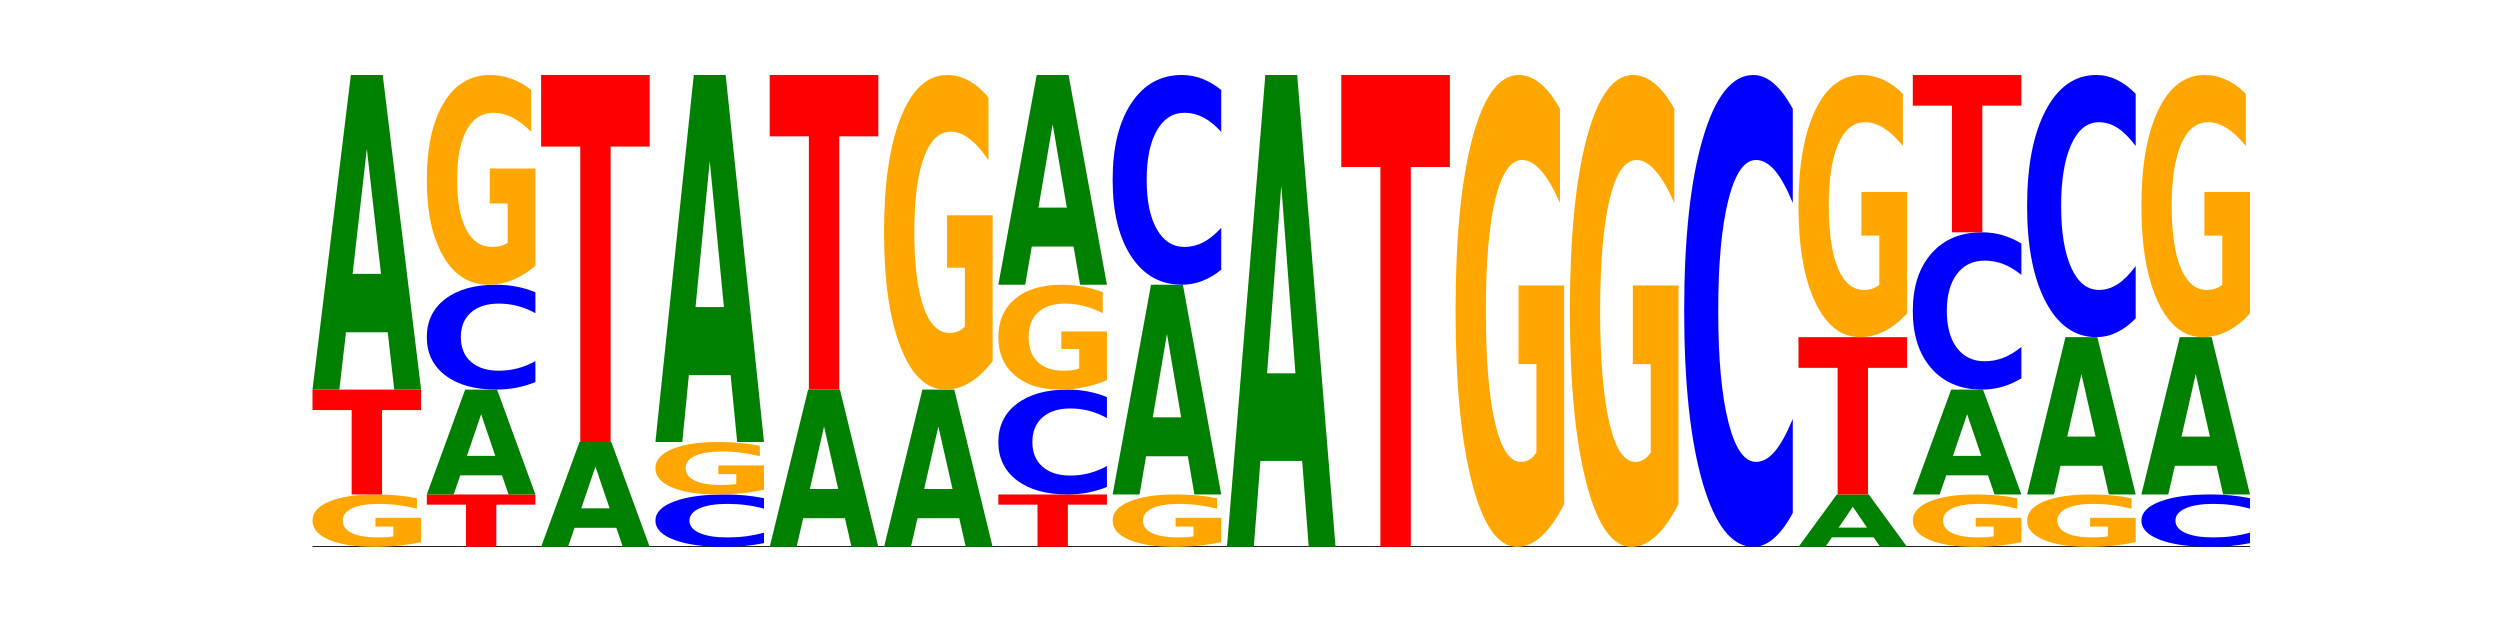 <?xml version="1.0" encoding="utf-8" standalone="no"?>
<!DOCTYPE svg PUBLIC "-//W3C//DTD SVG 1.1//EN"
  "http://www.w3.org/Graphics/SVG/1.1/DTD/svg11.dtd">
<!-- Created with matplotlib (https://matplotlib.org/) -->
<svg height="180pt" version="1.1" viewBox="0 0 720 180" width="720pt" xmlns="http://www.w3.org/2000/svg" xmlns:xlink="http://www.w3.org/1999/xlink">
 <defs>
  <style type="text/css">*{stroke-linecap:butt;stroke-linejoin:round;}</style>
 </defs>
 <g id="figure_1">
  <g id="patch_1">
   <path d="M 0 180 
L 720 180 
L 720 0 
L 0 0 
z
" style="fill:none;"/>
  </g>
  <g id="axes_1">
   <g id="line2d_1">
    <path clip-path="url(#p767126e219)" d="M 90 157.5 
L 648 157.5 
" style="fill:none;stroke:#000000;stroke-linecap:square;stroke-width:0.5;"/>
   </g>
   <g id="patch_2">
    <path clip-path="url(#p767126e219)" d="M 121.274 156.134 
Q 118.12 156.817 114.728 157.16 
Q 111.336 157.5 107.719 157.5 
Q 99.546 157.5 94.773 155.466 
Q 90 153.433 90 149.955 
Q 90 146.436 94.857 144.418 
Q 99.722 142.4 108.181 142.4 
Q 111.441 142.4 114.427 142.674 
Q 117.419 142.946 120.069 143.482 
L 120.069 146.492 
Q 117.335 145.803 114.63 145.463 
Q 111.924 145.12 109.205 145.12 
Q 104.172 145.12 101.446 146.374 
Q 98.719 147.625 98.719 149.955 
Q 98.719 152.263 101.348 153.523 
Q 103.976 154.78 108.812 154.78 
Q 110.13 154.78 111.258 154.708 
Q 112.387 154.633 113.284 154.478 
L 113.284 151.652 
L 108.132 151.652 
L 108.132 149.134 
L 121.274 149.134 
z
" style="fill:#ffa600;"/>
   </g>
   <g id="patch_3">
    <path clip-path="url(#p767126e219)" d="M 90 112.2 
L 121.274 112.2 
L 121.274 118.09 
L 110.023 118.09 
L 110.023 142.4 
L 101.273 142.4 
L 101.273 118.09 
L 90 118.09 
z
" style="fill:#ff0000;"/>
   </g>
   <g id="patch_4">
    <path clip-path="url(#p767126e219)" d="M 111.664 95.695 
L 99.636 95.695 
L 97.737 112.2 
L 90 112.2 
L 101.049 21.6 
L 110.225 21.6 
L 121.274 112.2 
L 113.544 112.2 
z
M 101.554 78.88 
L 109.726 78.88 
L 105.647 42.842 
z
" style="fill:#008000;"/>
   </g>
   <g id="patch_5">
    <path clip-path="url(#p767126e219)" d="M 122.92 142.4 
L 154.195 142.4 
L 154.195 145.345 
L 142.943 145.345 
L 142.943 157.5 
L 134.194 157.5 
L 134.194 145.345 
L 122.92 145.345 
z
" style="fill:#ff0000;"/>
   </g>
   <g id="patch_6">
    <path clip-path="url(#p767126e219)" d="M 144.584 136.899 
L 132.557 136.899 
L 130.657 142.4 
L 122.92 142.4 
L 133.97 112.2 
L 143.145 112.2 
L 154.195 142.4 
L 146.464 142.4 
z
M 134.475 131.293 
L 142.647 131.293 
L 138.567 119.281 
z
" style="fill:#008000;"/>
   </g>
   <g id="patch_7">
    <path clip-path="url(#p767126e219)" d="M 154.195 110.035 
Q 151.579 111.108 148.75 111.651 
Q 145.921 112.2 142.84 112.2 
Q 133.652 112.2 128.286 108.133 
Q 122.92 104.065 122.92 97.109 
Q 122.92 90.129 128.286 86.067 
Q 133.652 82 142.84 82 
Q 145.921 82 148.75 82.549 
Q 151.579 83.092 154.195 84.165 
L 154.195 90.185 
Q 151.555 88.762 148.994 88.101 
Q 146.433 87.44 143.604 87.44 
Q 138.53 87.44 135.622 90.016 
Q 132.723 92.587 132.723 97.109 
Q 132.723 101.613 135.622 104.19 
Q 138.53 106.76 143.604 106.76 
Q 146.433 106.76 148.994 106.099 
Q 151.555 105.431 154.195 104.009 
z
" style="fill:#0000ff;"/>
   </g>
   <g id="patch_8">
    <path clip-path="url(#p767126e219)" d="M 154.195 76.535 
Q 151.041 79.268 147.648 80.64 
Q 144.256 82 140.639 82 
Q 132.467 82 127.694 73.865 
Q 122.92 65.73 122.92 51.819 
Q 122.92 37.745 127.778 29.672 
Q 132.642 21.6 141.102 21.6 
Q 144.361 21.6 147.347 22.698 
Q 150.34 23.783 152.989 25.929 
L 152.989 37.97 
Q 150.256 35.212 147.55 33.852 
Q 144.845 32.48 142.125 32.48 
Q 137.093 32.48 134.366 37.495 
Q 131.64 42.499 131.64 51.819 
Q 131.64 61.052 134.268 66.092 
Q 136.896 71.12 141.733 71.12 
Q 143.05 71.12 144.179 70.833 
Q 145.307 70.534 146.204 69.91 
L 146.204 58.606 
L 141.053 58.606 
L 141.053 48.537 
L 154.195 48.537 
z
" style="fill:#ffa600;"/>
   </g>
   <g id="patch_9">
    <path clip-path="url(#p767126e219)" d="M 177.504 151.999 
L 165.477 151.999 
L 163.578 157.5 
L 155.841 157.5 
L 166.89 127.3 
L 176.066 127.3 
L 187.115 157.5 
L 179.384 157.5 
z
M 167.395 146.393 
L 175.567 146.393 
L 171.487 134.381 
z
" style="fill:#008000;"/>
   </g>
   <g id="patch_10">
    <path clip-path="url(#p767126e219)" d="M 155.841 21.6 
L 187.115 21.6 
L 187.115 42.214 
L 175.864 42.214 
L 175.864 127.3 
L 167.114 127.3 
L 167.114 42.214 
L 155.841 42.214 
z
" style="fill:#ff0000;"/>
   </g>
   <g id="patch_11">
    <path clip-path="url(#p767126e219)" d="M 220.035 156.418 
Q 217.419 156.954 214.591 157.226 
Q 211.762 157.5 208.681 157.5 
Q 199.493 157.5 194.127 155.466 
Q 188.761 153.433 188.761 149.955 
Q 188.761 146.464 194.127 144.434 
Q 199.493 142.4 208.681 142.4 
Q 211.762 142.4 214.591 142.674 
Q 217.419 142.946 220.035 143.482 
L 220.035 146.492 
Q 217.396 145.781 214.835 145.451 
Q 212.274 145.12 209.445 145.12 
Q 204.371 145.12 201.463 146.408 
Q 198.563 147.693 198.563 149.955 
Q 198.563 152.207 201.463 153.495 
Q 204.371 154.78 209.445 154.78 
Q 212.274 154.78 214.835 154.449 
Q 217.396 154.116 220.035 153.405 
z
" style="fill:#0000ff;"/>
   </g>
   <g id="patch_12">
    <path clip-path="url(#p767126e219)" d="M 220.035 141.034 
Q 216.881 141.717 213.489 142.06 
Q 210.097 142.4 206.48 142.4 
Q 198.307 142.4 193.534 140.366 
Q 188.761 138.333 188.761 134.855 
Q 188.761 131.336 193.618 129.318 
Q 198.483 127.3 206.943 127.3 
Q 210.202 127.3 213.188 127.574 
Q 216.18 127.846 218.83 128.382 
L 218.83 131.392 
Q 216.096 130.703 213.391 130.363 
Q 210.685 130.02 207.966 130.02 
Q 202.933 130.02 200.207 131.274 
Q 197.48 132.525 197.48 134.855 
Q 197.48 137.163 200.109 138.423 
Q 202.737 139.68 207.573 139.68 
Q 208.891 139.68 210.019 139.608 
Q 211.148 139.533 212.045 139.378 
L 212.045 136.552 
L 206.893 136.552 
L 206.893 134.034 
L 220.035 134.034 
z
" style="fill:#ffa600;"/>
   </g>
   <g id="patch_13">
    <path clip-path="url(#p767126e219)" d="M 210.425 108.045 
L 198.397 108.045 
L 196.498 127.3 
L 188.761 127.3 
L 199.81 21.6 
L 208.986 21.6 
L 220.035 127.3 
L 212.305 127.3 
z
M 200.315 88.427 
L 208.487 88.427 
L 204.408 46.383 
z
" style="fill:#008000;"/>
   </g>
   <g id="patch_14">
    <path clip-path="url(#p767126e219)" d="M 243.345 149.248 
L 231.318 149.248 
L 229.418 157.5 
L 221.681 157.5 
L 232.731 112.2 
L 241.906 112.2 
L 252.956 157.5 
L 245.225 157.5 
z
M 233.236 140.84 
L 241.408 140.84 
L 237.328 122.821 
z
" style="fill:#008000;"/>
   </g>
   <g id="patch_15">
    <path clip-path="url(#p767126e219)" d="M 221.681 21.6 
L 252.956 21.6 
L 252.956 39.27 
L 241.704 39.27 
L 241.704 112.2 
L 232.955 112.2 
L 232.955 39.27 
L 221.681 39.27 
z
" style="fill:#ff0000;"/>
   </g>
   <g id="patch_16">
    <path clip-path="url(#p767126e219)" d="M 276.266 149.248 
L 264.238 149.248 
L 262.339 157.5 
L 254.602 157.5 
L 265.651 112.2 
L 274.827 112.2 
L 285.876 157.5 
L 278.145 157.5 
z
M 266.156 140.84 
L 274.328 140.84 
L 270.249 122.821 
z
" style="fill:#008000;"/>
   </g>
   <g id="patch_17">
    <path clip-path="url(#p767126e219)" d="M 285.876 104.003 
Q 282.722 108.101 279.33 110.16 
Q 275.937 112.2 272.321 112.2 
Q 264.148 112.2 259.375 99.998 
Q 254.602 87.795 254.602 66.928 
Q 254.602 45.817 259.459 33.709 
Q 264.323 21.6 272.783 21.6 
Q 276.042 21.6 279.028 23.247 
Q 282.021 24.875 284.671 28.094 
L 284.671 46.154 
Q 281.937 42.018 279.232 39.978 
Q 276.526 37.92 273.807 37.92 
Q 268.774 37.92 266.048 45.443 
Q 263.321 52.948 263.321 66.928 
Q 263.321 80.777 265.949 88.338 
Q 268.578 95.88 273.414 95.88 
Q 274.732 95.88 275.86 95.45 
Q 276.989 95.001 277.886 94.065 
L 277.886 77.109 
L 272.734 77.109 
L 272.734 62.006 
L 285.876 62.006 
z
" style="fill:#ffa600;"/>
   </g>
   <g id="patch_18">
    <path clip-path="url(#p767126e219)" d="M 287.522 142.4 
L 318.796 142.4 
L 318.796 145.345 
L 307.545 145.345 
L 307.545 157.5 
L 298.795 157.5 
L 298.795 145.345 
L 287.522 145.345 
z
" style="fill:#ff0000;"/>
   </g>
   <g id="patch_19">
    <path clip-path="url(#p767126e219)" d="M 318.796 140.235 
Q 316.18 141.308 313.352 141.851 
Q 310.523 142.4 307.442 142.4 
Q 298.254 142.4 292.888 138.333 
Q 287.522 134.265 287.522 127.309 
Q 287.522 120.329 292.888 116.267 
Q 298.254 112.2 307.442 112.2 
Q 310.523 112.2 313.352 112.749 
Q 316.18 113.292 318.796 114.365 
L 318.796 120.385 
Q 316.157 118.962 313.596 118.301 
Q 311.035 117.64 308.206 117.64 
Q 303.132 117.64 300.224 120.216 
Q 297.324 122.787 297.324 127.309 
Q 297.324 131.813 300.224 134.39 
Q 303.132 136.96 308.206 136.96 
Q 311.035 136.96 313.596 136.299 
Q 316.157 135.631 318.796 134.209 
z
" style="fill:#0000ff;"/>
   </g>
   <g id="patch_20">
    <path clip-path="url(#p767126e219)" d="M 318.796 109.468 
Q 315.642 110.834 312.25 111.52 
Q 308.858 112.2 305.241 112.2 
Q 297.068 112.2 292.295 108.133 
Q 287.522 104.065 287.522 97.109 
Q 287.522 90.072 292.379 86.036 
Q 297.244 82 305.704 82 
Q 308.963 82 311.949 82.549 
Q 314.941 83.092 317.591 84.165 
L 317.591 90.185 
Q 314.857 88.806 312.152 88.126 
Q 309.446 87.44 306.727 87.44 
Q 301.694 87.44 298.968 89.948 
Q 296.241 92.449 296.241 97.109 
Q 296.241 101.726 298.87 104.246 
Q 301.498 106.76 306.334 106.76 
Q 307.652 106.76 308.781 106.617 
Q 309.909 106.467 310.806 106.155 
L 310.806 100.503 
L 305.655 100.503 
L 305.655 95.469 
L 318.796 95.469 
z
" style="fill:#ffa600;"/>
   </g>
   <g id="patch_21">
    <path clip-path="url(#p767126e219)" d="M 309.186 70.997 
L 297.158 70.997 
L 295.259 82 
L 287.522 82 
L 298.571 21.6 
L 307.747 21.6 
L 318.796 82 
L 311.066 82 
z
M 299.077 59.787 
L 307.248 59.787 
L 303.169 35.762 
z
" style="fill:#008000;"/>
   </g>
   <g id="patch_22">
    <path clip-path="url(#p767126e219)" d="M 351.717 156.134 
Q 348.563 156.817 345.17 157.16 
Q 341.778 157.5 338.161 157.5 
Q 329.989 157.5 325.216 155.466 
Q 320.442 153.433 320.442 149.955 
Q 320.442 146.436 325.3 144.418 
Q 330.164 142.4 338.624 142.4 
Q 341.883 142.4 344.869 142.674 
Q 347.862 142.946 350.511 143.482 
L 350.511 146.492 
Q 347.778 145.803 345.072 145.463 
Q 342.367 145.12 339.647 145.12 
Q 334.615 145.12 331.888 146.374 
Q 329.162 147.625 329.162 149.955 
Q 329.162 152.263 331.79 153.523 
Q 334.419 154.78 339.255 154.78 
Q 340.572 154.78 341.701 154.708 
Q 342.829 154.633 343.727 154.478 
L 343.727 151.652 
L 338.575 151.652 
L 338.575 149.134 
L 351.717 149.134 
z
" style="fill:#ffa600;"/>
   </g>
   <g id="patch_23">
    <path clip-path="url(#p767126e219)" d="M 342.106 131.397 
L 330.079 131.397 
L 328.18 142.4 
L 320.442 142.4 
L 331.492 82 
L 340.668 82 
L 351.717 142.4 
L 343.986 142.4 
z
M 331.997 120.187 
L 340.169 120.187 
L 336.089 96.162 
z
" style="fill:#008000;"/>
   </g>
   <g id="patch_24">
    <path clip-path="url(#p767126e219)" d="M 351.717 77.671 
Q 349.101 79.817 346.272 80.902 
Q 343.443 82 340.362 82 
Q 331.175 82 325.809 73.865 
Q 320.442 65.73 320.442 51.819 
Q 320.442 37.857 325.809 29.735 
Q 331.175 21.6 340.362 21.6 
Q 343.443 21.6 346.272 22.698 
Q 349.101 23.783 351.717 25.929 
L 351.717 37.97 
Q 349.077 35.125 346.516 33.802 
Q 343.955 32.48 341.127 32.48 
Q 336.052 32.48 333.144 37.633 
Q 330.245 42.773 330.245 51.819 
Q 330.245 60.827 333.144 65.98 
Q 336.052 71.12 341.127 71.12 
Q 343.955 71.12 346.516 69.798 
Q 349.077 68.463 351.717 65.618 
z
" style="fill:#0000ff;"/>
   </g>
   <g id="patch_25">
    <path clip-path="url(#p767126e219)" d="M 375.027 132.743 
L 362.999 132.743 
L 361.1 157.5 
L 353.363 157.5 
L 364.412 21.6 
L 373.588 21.6 
L 384.637 157.5 
L 376.907 157.5 
z
M 364.917 107.52 
L 373.089 107.52 
L 369.01 53.463 
z
" style="fill:#008000;"/>
   </g>
   <g id="patch_26">
    <path clip-path="url(#p767126e219)" d="M 386.283 21.6 
L 417.558 21.6 
L 417.558 48.104 
L 406.306 48.104 
L 406.306 157.5 
L 397.556 157.5 
L 397.556 48.104 
L 386.283 48.104 
z
" style="fill:#ff0000;"/>
   </g>
   <g id="patch_27">
    <path clip-path="url(#p767126e219)" d="M 450.478 145.204 
Q 447.324 151.352 443.931 154.44 
Q 440.539 157.5 436.922 157.5 
Q 428.75 157.5 423.977 139.197 
Q 419.204 120.893 419.204 89.592 
Q 419.204 57.926 424.061 39.763 
Q 428.925 21.6 437.385 21.6 
Q 440.644 21.6 443.63 24.07 
Q 446.623 26.513 449.272 31.341 
L 449.272 58.431 
Q 446.539 52.227 443.833 49.167 
Q 441.128 46.079 438.408 46.079 
Q 433.376 46.079 430.649 57.365 
Q 427.923 68.622 427.923 89.592 
Q 427.923 110.366 430.551 121.707 
Q 433.18 133.021 438.016 133.021 
Q 439.334 133.021 440.462 132.375 
Q 441.59 131.701 442.488 130.298 
L 442.488 104.864 
L 437.336 104.864 
L 437.336 82.209 
L 450.478 82.209 
z
" style="fill:#ffa600;"/>
   </g>
   <g id="patch_28">
    <path clip-path="url(#p767126e219)" d="M 483.398 145.204 
Q 480.244 151.352 476.852 154.44 
Q 473.459 157.5 469.843 157.5 
Q 461.67 157.5 456.897 139.197 
Q 452.124 120.893 452.124 89.592 
Q 452.124 57.926 456.981 39.763 
Q 461.845 21.6 470.305 21.6 
Q 473.565 21.6 476.55 24.07 
Q 479.543 26.513 482.193 31.341 
L 482.193 58.431 
Q 479.459 52.227 476.754 49.167 
Q 474.048 46.079 471.329 46.079 
Q 466.296 46.079 463.57 57.365 
Q 460.843 68.622 460.843 89.592 
Q 460.843 110.366 463.472 121.707 
Q 466.1 133.021 470.936 133.021 
Q 472.254 133.021 473.382 132.375 
Q 474.511 131.701 475.408 130.298 
L 475.408 104.864 
L 470.256 104.864 
L 470.256 82.209 
L 483.398 82.209 
z
" style="fill:#ffa600;"/>
   </g>
   <g id="patch_29">
    <path clip-path="url(#p767126e219)" d="M 516.319 147.759 
Q 513.703 152.587 510.874 155.03 
Q 508.045 157.5 504.964 157.5 
Q 495.776 157.5 490.41 139.197 
Q 485.044 120.893 485.044 89.592 
Q 485.044 58.179 490.41 39.903 
Q 495.776 21.6 504.964 21.6 
Q 508.045 21.6 510.874 24.07 
Q 513.703 26.513 516.319 31.341 
L 516.319 58.431 
Q 513.679 52.031 511.118 49.055 
Q 508.557 46.079 505.728 46.079 
Q 500.654 46.079 497.746 57.673 
Q 494.847 69.239 494.847 89.592 
Q 494.847 109.861 497.746 121.455 
Q 500.654 133.021 505.728 133.021 
Q 508.557 133.021 511.118 130.045 
Q 513.679 127.041 516.319 120.641 
z
" style="fill:#0000ff;"/>
   </g>
   <g id="patch_30">
    <path clip-path="url(#p767126e219)" d="M 539.628 154.749 
L 527.601 154.749 
L 525.702 157.5 
L 517.965 157.5 
L 529.014 142.4 
L 538.19 142.4 
L 549.239 157.5 
L 541.508 157.5 
z
M 529.519 151.947 
L 537.691 151.947 
L 533.611 145.94 
z
" style="fill:#008000;"/>
   </g>
   <g id="patch_31">
    <path clip-path="url(#p767126e219)" d="M 517.965 97.1 
L 549.239 97.1 
L 549.239 105.935 
L 537.987 105.935 
L 537.987 142.4 
L 529.238 142.4 
L 529.238 105.935 
L 517.965 105.935 
z
" style="fill:#ff0000;"/>
   </g>
   <g id="patch_32">
    <path clip-path="url(#p767126e219)" d="M 549.239 90.269 
Q 546.085 93.684 542.692 95.4 
Q 539.3 97.1 535.683 97.1 
Q 527.511 97.1 522.738 86.931 
Q 517.965 76.763 517.965 59.373 
Q 517.965 41.781 522.822 31.691 
Q 527.686 21.6 536.146 21.6 
Q 539.405 21.6 542.391 22.972 
Q 545.384 24.329 548.033 27.012 
L 548.033 42.062 
Q 545.3 38.615 542.594 36.915 
Q 539.889 35.2 537.169 35.2 
Q 532.137 35.2 529.41 41.469 
Q 526.684 47.723 526.684 59.373 
Q 526.684 70.914 529.312 77.215 
Q 531.941 83.5 536.777 83.5 
Q 538.095 83.5 539.223 83.142 
Q 540.351 82.767 541.249 81.988 
L 541.249 67.858 
L 536.097 67.858 
L 536.097 55.272 
L 549.239 55.272 
z
" style="fill:#ffa600;"/>
   </g>
   <g id="patch_33">
    <path clip-path="url(#p767126e219)" d="M 582.159 156.134 
Q 579.005 156.817 575.613 157.16 
Q 572.22 157.5 568.604 157.5 
Q 560.431 157.5 555.658 155.466 
Q 550.885 153.433 550.885 149.955 
Q 550.885 146.436 555.742 144.418 
Q 560.606 142.4 569.066 142.4 
Q 572.326 142.4 575.311 142.674 
Q 578.304 142.946 580.954 143.482 
L 580.954 146.492 
Q 578.22 145.803 575.515 145.463 
Q 572.809 145.12 570.09 145.12 
Q 565.057 145.12 562.331 146.374 
Q 559.604 147.625 559.604 149.955 
Q 559.604 152.263 562.233 153.523 
Q 564.861 154.78 569.697 154.78 
Q 571.015 154.78 572.143 154.708 
Q 573.272 154.633 574.169 154.478 
L 574.169 151.652 
L 569.017 151.652 
L 569.017 149.134 
L 582.159 149.134 
z
" style="fill:#ffa600;"/>
   </g>
   <g id="patch_34">
    <path clip-path="url(#p767126e219)" d="M 572.549 136.899 
L 560.521 136.899 
L 558.622 142.4 
L 550.885 142.4 
L 561.934 112.2 
L 571.11 112.2 
L 582.159 142.4 
L 574.429 142.4 
z
M 562.439 131.293 
L 570.611 131.293 
L 566.532 119.281 
z
" style="fill:#008000;"/>
   </g>
   <g id="patch_35">
    <path clip-path="url(#p767126e219)" d="M 582.159 108.953 
Q 579.543 110.562 576.714 111.377 
Q 573.886 112.2 570.805 112.2 
Q 561.617 112.2 556.251 106.099 
Q 550.885 99.998 550.885 89.564 
Q 550.885 79.093 556.251 73.001 
Q 561.617 66.9 570.805 66.9 
Q 573.886 66.9 576.714 67.723 
Q 579.543 68.538 582.159 70.147 
L 582.159 79.177 
Q 579.52 77.044 576.959 76.052 
Q 574.398 75.06 571.569 75.06 
Q 566.495 75.06 563.587 78.924 
Q 560.687 82.78 560.687 89.564 
Q 560.687 96.32 563.587 100.185 
Q 566.495 104.04 571.569 104.04 
Q 574.398 104.04 576.959 103.048 
Q 579.52 102.047 582.159 99.914 
z
" style="fill:#0000ff;"/>
   </g>
   <g id="patch_36">
    <path clip-path="url(#p767126e219)" d="M 550.885 21.6 
L 582.159 21.6 
L 582.159 30.435 
L 570.908 30.435 
L 570.908 66.9 
L 562.158 66.9 
L 562.158 30.435 
L 550.885 30.435 
z
" style="fill:#ff0000;"/>
   </g>
   <g id="patch_37">
    <path clip-path="url(#p767126e219)" d="M 615.08 156.134 
Q 611.926 156.817 608.533 157.16 
Q 605.141 157.5 601.524 157.5 
Q 593.352 157.5 588.578 155.466 
Q 583.805 153.433 583.805 149.955 
Q 583.805 146.436 588.663 144.418 
Q 593.527 142.4 601.987 142.4 
Q 605.246 142.4 608.232 142.674 
Q 611.225 142.946 613.874 143.482 
L 613.874 146.492 
Q 611.141 145.803 608.435 145.463 
Q 605.73 145.12 603.01 145.12 
Q 597.978 145.12 595.251 146.374 
Q 592.525 147.625 592.525 149.955 
Q 592.525 152.263 595.153 153.523 
Q 597.781 154.78 602.618 154.78 
Q 603.935 154.78 605.064 154.708 
Q 606.192 154.633 607.089 154.478 
L 607.089 151.652 
L 601.938 151.652 
L 601.938 149.134 
L 615.08 149.134 
z
" style="fill:#ffa600;"/>
   </g>
   <g id="patch_38">
    <path clip-path="url(#p767126e219)" d="M 605.469 134.148 
L 593.441 134.148 
L 591.542 142.4 
L 583.805 142.4 
L 594.855 97.1 
L 604.03 97.1 
L 615.08 142.4 
L 607.349 142.4 
z
M 595.36 125.74 
L 603.532 125.74 
L 599.452 107.721 
z
" style="fill:#008000;"/>
   </g>
   <g id="patch_39">
    <path clip-path="url(#p767126e219)" d="M 615.08 91.688 
Q 612.464 94.371 609.635 95.728 
Q 606.806 97.1 603.725 97.1 
Q 594.537 97.1 589.171 86.931 
Q 583.805 76.763 583.805 59.373 
Q 583.805 41.922 589.171 31.769 
Q 594.537 21.6 603.725 21.6 
Q 606.806 21.6 609.635 22.972 
Q 612.464 24.329 615.08 27.012 
L 615.08 42.062 
Q 612.44 38.506 609.879 36.853 
Q 607.318 35.2 604.489 35.2 
Q 599.415 35.2 596.507 41.641 
Q 593.608 48.066 593.608 59.373 
Q 593.608 70.634 596.507 77.075 
Q 599.415 83.5 604.489 83.5 
Q 607.318 83.5 609.879 81.847 
Q 612.44 80.178 615.08 76.623 
z
" style="fill:#0000ff;"/>
   </g>
   <g id="patch_40">
    <path clip-path="url(#p767126e219)" d="M 648 156.418 
Q 645.384 156.954 642.555 157.226 
Q 639.726 157.5 636.645 157.5 
Q 627.458 157.5 622.092 155.466 
Q 616.726 153.433 616.726 149.955 
Q 616.726 146.464 622.092 144.434 
Q 627.458 142.4 636.645 142.4 
Q 639.726 142.4 642.555 142.674 
Q 645.384 142.946 648 143.482 
L 648 146.492 
Q 645.36 145.781 642.799 145.451 
Q 640.239 145.12 637.41 145.12 
Q 632.335 145.12 629.428 146.408 
Q 626.528 147.693 626.528 149.955 
Q 626.528 152.207 629.428 153.495 
Q 632.335 154.78 637.41 154.78 
Q 640.239 154.78 642.799 154.449 
Q 645.36 154.116 648 153.405 
z
" style="fill:#0000ff;"/>
   </g>
   <g id="patch_41">
    <path clip-path="url(#p767126e219)" d="M 638.389 134.148 
L 626.362 134.148 
L 624.463 142.4 
L 616.726 142.4 
L 627.775 97.1 
L 636.951 97.1 
L 648 142.4 
L 640.269 142.4 
z
M 628.28 125.74 
L 636.452 125.74 
L 632.372 107.721 
z
" style="fill:#008000;"/>
   </g>
   <g id="patch_42">
    <path clip-path="url(#p767126e219)" d="M 648 90.269 
Q 644.846 93.684 641.454 95.4 
Q 638.061 97.1 634.445 97.1 
Q 626.272 97.1 621.499 86.931 
Q 616.726 76.763 616.726 59.373 
Q 616.726 41.781 621.583 31.691 
Q 626.447 21.6 634.907 21.6 
Q 638.166 21.6 641.152 22.972 
Q 644.145 24.329 646.794 27.012 
L 646.794 42.062 
Q 644.061 38.615 641.355 36.915 
Q 638.65 35.2 635.93 35.2 
Q 630.898 35.2 628.171 41.469 
Q 625.445 47.723 625.445 59.373 
Q 625.445 70.914 628.073 77.215 
Q 630.702 83.5 635.538 83.5 
Q 636.856 83.5 637.984 83.142 
Q 639.113 82.767 640.01 81.988 
L 640.01 67.858 
L 634.858 67.858 
L 634.858 55.272 
L 648 55.272 
z
" style="fill:#ffa600;"/>
   </g>
  </g>
 </g>
 <defs>
  <clipPath id="p767126e219">
   <rect height="135.9" width="558" x="90" y="21.6"/>
  </clipPath>
 </defs>
</svg>
